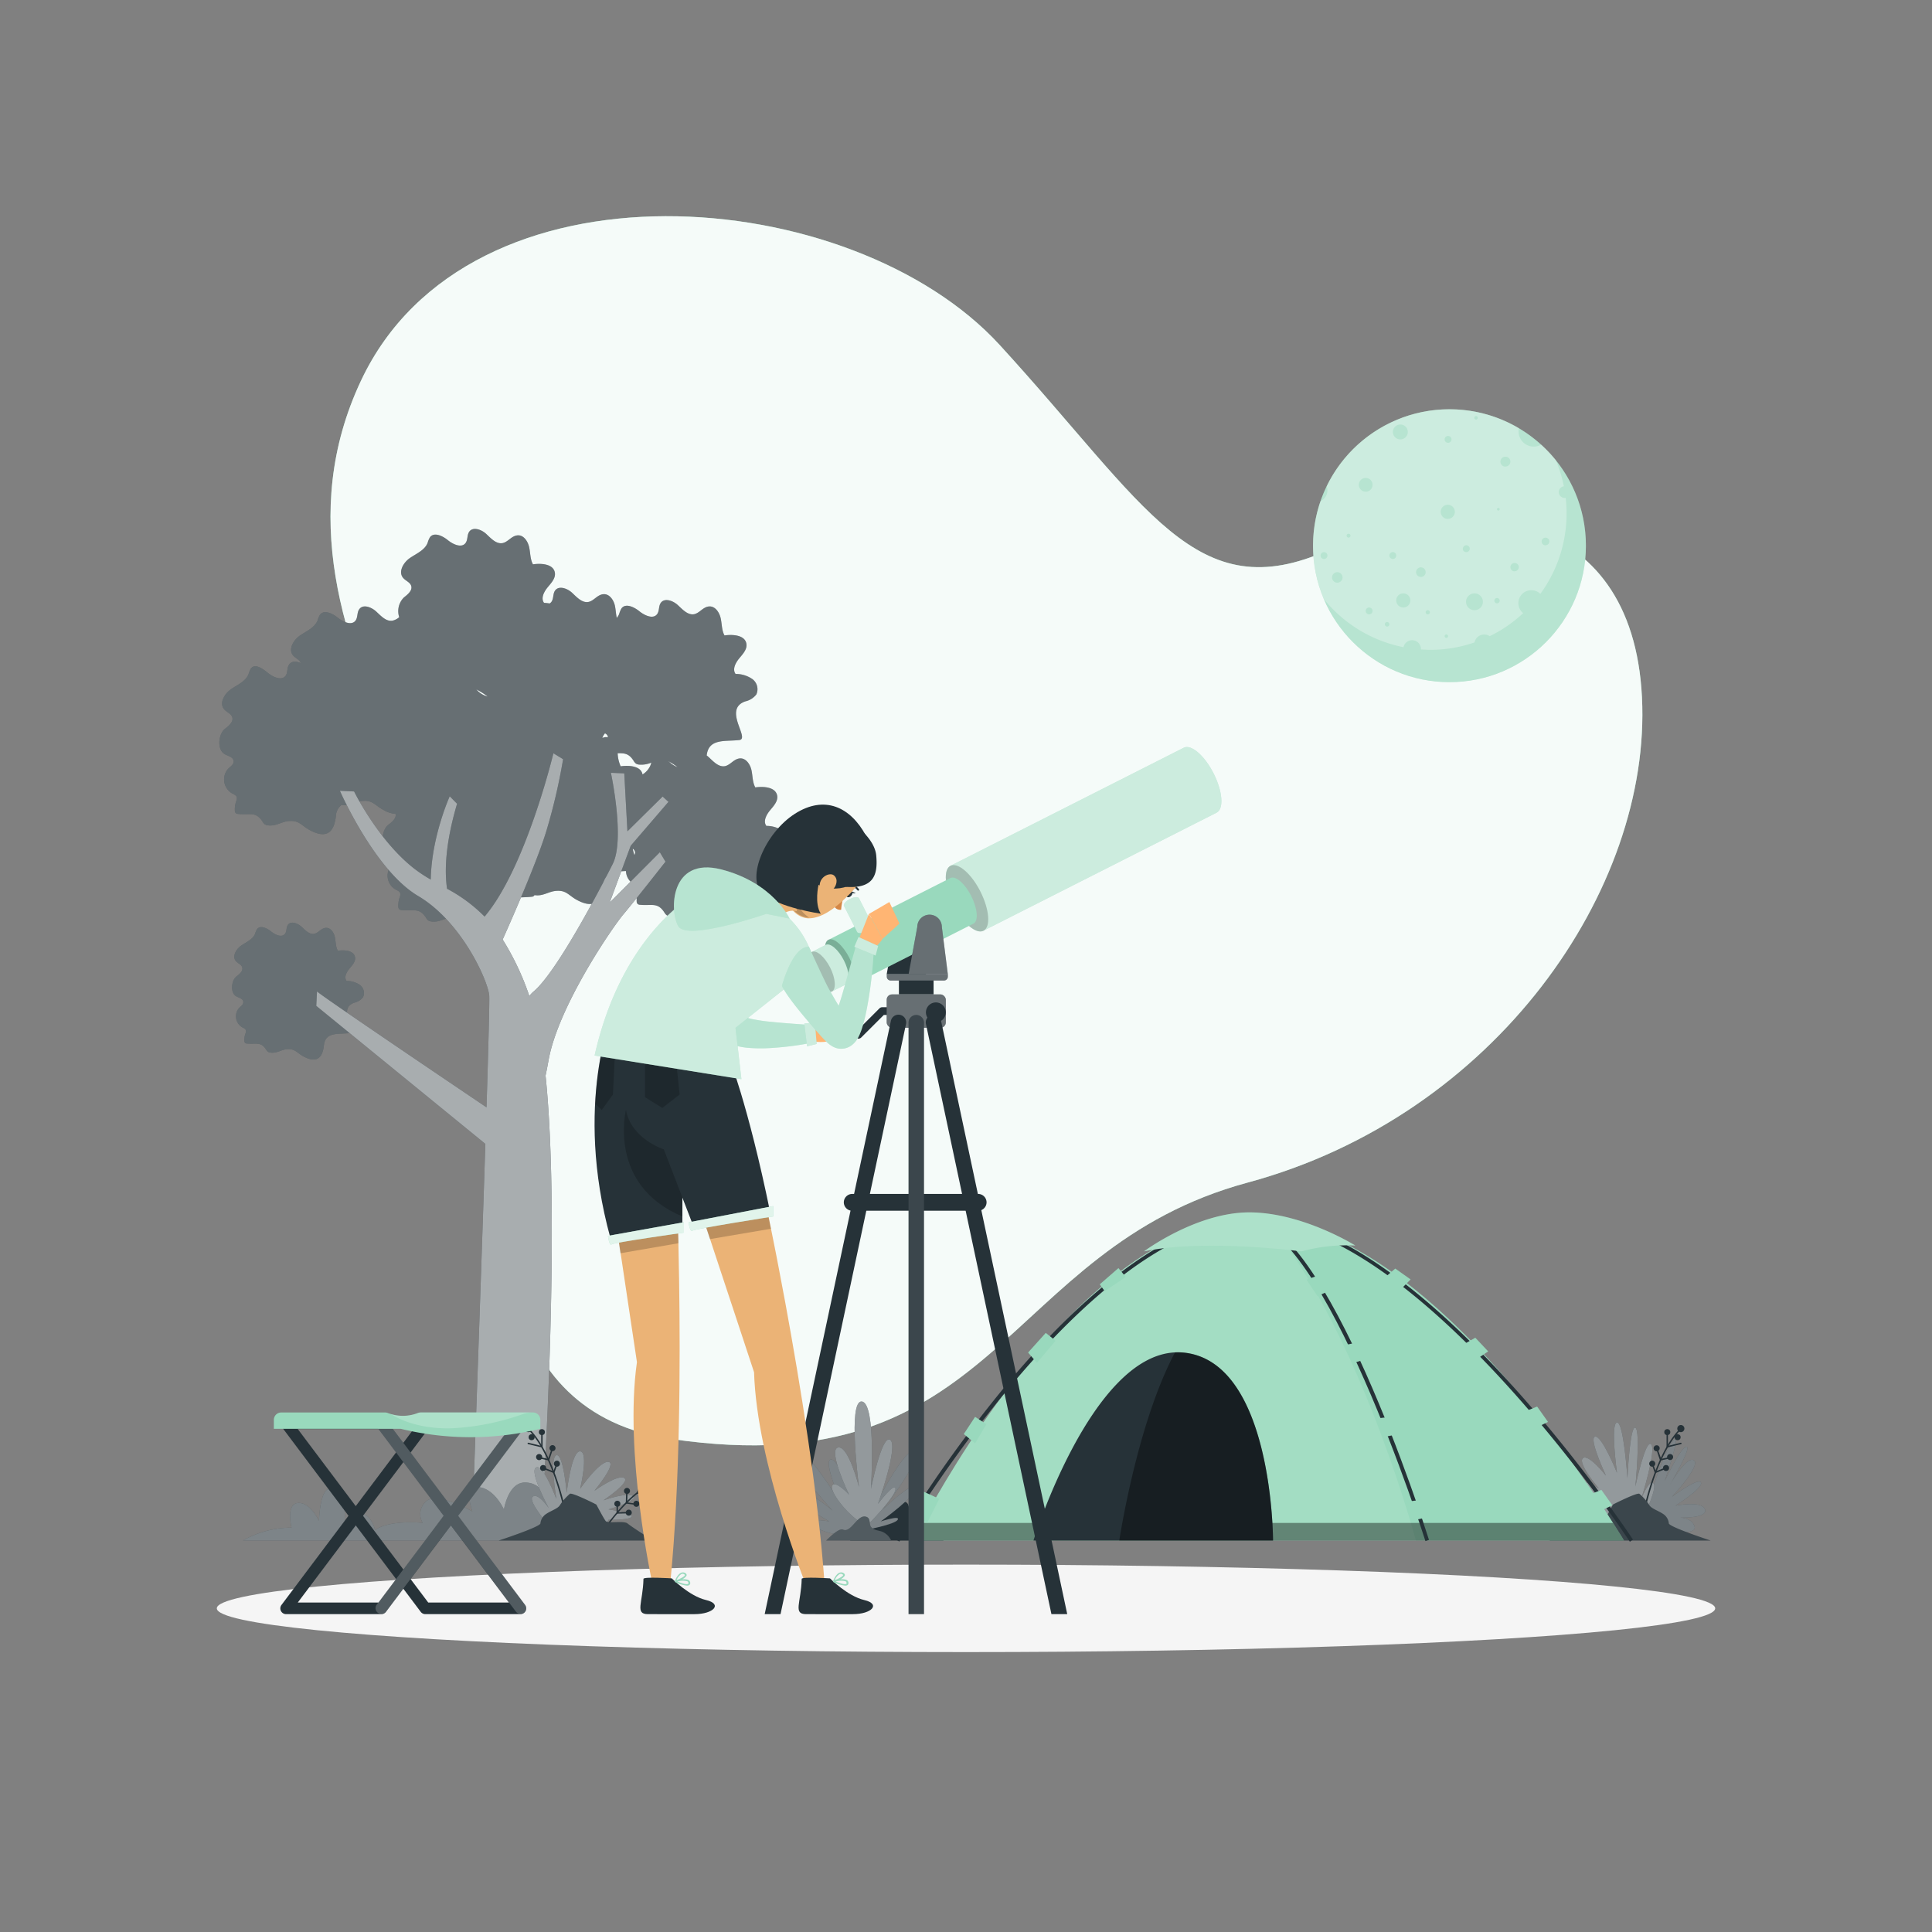 <svg xmlns="http://www.w3.org/2000/svg" viewBox="0 0 500 500"><rect x="0" y="0" width="500" height="500" fill="#808080" stroke="none"/><g id="freepik--background-simple--inject-171"><path d="M93.41,98.55c27.92-59.45,127.06-51.06,165.32-9.26s50.7,68.6,85.21,53,78.52-11.44,81,38.17S387.07,288.7,322.89,306.05s-64.16,78.76-149.1,66.37c-46.31-6.75-47.36-56.86-40.82-98.3S61,167.49,93.41,98.55Z" style="fill:#99D9BD"></path><path d="M93.41,98.55c27.92-59.45,127.06-51.06,165.32-9.26s50.7,68.6,85.21,53,78.52-11.44,81,38.17S387.07,288.7,322.89,306.05s-64.16,78.76-149.1,66.37c-46.31-6.75-47.36-56.86-40.82-98.3S61,167.49,93.41,98.55Z" style="fill:#fff;opacity:0.9"></path></g><g id="freepik--Shadow--inject-171"><ellipse id="freepik--path--inject-171" cx="250" cy="416.24" rx="193.89" ry="11.32" style="fill:#f5f5f5"></ellipse></g><g id="freepik--Moon--inject-171"><circle cx="375.12" cy="141.23" r="35.31" style="fill:#99D9BD"></circle><path d="M410.43,141.23a35.3,35.3,0,1,1-7.79-22.13s0,0,0,0A35.11,35.11,0,0,1,410.43,141.23Z" style="fill:#fff;opacity:0.3;isolation:isolate"></path><path d="M405.12,128.85a1.51,1.51,0,0,1-.4-3,35,35,0,0,0-2.08-6.77s0,0,0,0a35.1,35.1,0,0,0-3.79-4,3.93,3.93,0,0,1-5.85-3.45,3.59,3.59,0,0,1,.08-.81,35.31,35.31,0,0,0-49.73,15,3.07,3.07,0,0,1,.19,1.06,3.16,3.16,0,0,1-1.8,2.85,35.4,35.4,0,0,0,.85,25.28,35.33,35.33,0,0,0,20.63,12.48,2.28,2.28,0,0,1,4.51.43c0,.06,0,.11,0,.17.79,0,1.59.09,2.39.09a35.18,35.18,0,0,0,11.48-1.92,2.56,2.56,0,0,1,2.51-2.05,2.59,2.59,0,0,1,1.43.43,35.41,35.41,0,0,0,8.65-5.95,3.35,3.35,0,1,1,4.45-5,35.25,35.25,0,0,0,6.56-24.82Zm-62.47,15.82a.89.89,0,1,1,.89-.89A.89.89,0,0,1,342.65,144.67Zm3.44,6.13a1.36,1.36,0,1,1,1.36-1.36A1.36,1.36,0,0,1,346.09,150.8ZM349,139.13a.5.5,0,1,1,.5-.49A.49.49,0,0,1,349,139.13Zm13.4-29.27a1.93,1.93,0,1,1-1.92,1.92A1.93,1.93,0,0,1,362.38,109.86ZM354.32,159a.89.89,0,1,1,.9-.89A.89.89,0,0,1,354.32,159Zm-.89-31.75a1.78,1.78,0,1,1,1.79-1.78A1.78,1.78,0,0,1,353.43,127.26Zm5.54,34.9a.59.59,0,1,1,.6-.59A.59.59,0,0,1,359,162.16Zm1.49-17.49a.89.89,0,1,1,.89-.89A.89.89,0,0,1,360.46,144.67Zm2.72,12.56A1.83,1.83,0,1,1,365,155.4,1.83,1.83,0,0,1,363.18,157.23Zm4.55-7.91a1.24,1.24,0,1,1,1.23-1.24A1.23,1.23,0,0,1,367.73,149.32Zm1.78,9.69a.55.55,0,0,1-.55-.54.55.55,0,0,1,.55-.55.55.55,0,0,1,.54.55A.54.54,0,0,1,369.51,159ZM382,107.68a.45.45,0,1,1-.45.45A.45.45,0,0,1,382,107.68Zm-7.25,5.14a.89.89,0,1,1-.88.89A.88.88,0,0,1,374.72,112.82Zm-.44,52.26a.44.44,0,0,1-.44-.44.44.44,0,0,1,.44-.44.43.43,0,0,1,.44.44A.44.44,0,0,1,374.28,165.08Zm.37-30.79a1.83,1.83,0,1,1,1.83-1.83A1.83,1.83,0,0,1,374.65,134.29Zm3.91,7.71a.89.89,0,1,1,.89.89A.89.89,0,0,1,378.56,142Zm3,15.92a2.18,2.18,0,1,1,2.18-2.17A2.17,2.17,0,0,1,381.52,157.92Zm5.84-1.78a.69.69,0,1,1,.69-.69A.69.69,0,0,1,387.36,156.14Zm.34-24a.35.35,0,1,1,.35-.35A.34.34,0,0,1,387.7,132.11Zm1.83-11.37a1.29,1.29,0,1,1,1.29-1.29A1.28,1.28,0,0,1,389.53,120.74Zm2.38,27.1a1.09,1.09,0,1,1,1.09-1.09A1.09,1.09,0,0,1,391.91,147.84Zm8-6.73a1,1,0,1,1,1-1A1,1,0,0,1,399.92,141.11Z" style="fill:#fff;opacity:0.3;isolation:isolate"></path></g><g id="freepik--Tree--inject-171"><path d="M202.65,215.05a7.66,7.66,0,0,0-4.32-1.31c-.89-1.19,0-2.87.93-4s2.14-2.39,1.87-3.85c-.42-2.2-3.45-2.42-5.66-2.11-.75-1.35-.66-3-1-4.5s-1.43-3.13-3-3-2.41,1.69-3.84,2c-1.66.31-3-1.21-4.25-2.36a4.74,4.74,0,0,0-.49-.4h0c.49-4.49,4.75-3.57,8.44-4,2.88-.34-4.34-7.93,1.54-10a5,5,0,0,0,2.87-1.8,3.26,3.26,0,0,0-1.06-4,7.64,7.64,0,0,0-4.32-1.31c-.88-1.19,0-2.87.93-4s2.15-2.39,1.87-3.85c-.41-2.2-3.45-2.42-5.66-2.11-.75-1.35-.65-3-1-4.5s-1.43-3.13-3-3-2.41,1.69-3.84,2c-1.66.31-3-1.21-4.25-2.36s-3.45-1.94-4.41-.55c-.58.83-.32,2-.91,2.86-1,1.43-3.25.4-4.61-.7s-3.56-2.16-4.62-.77a5.87,5.87,0,0,0-.62,1.48,3.71,3.71,0,0,1-.62,1c-.23-1-.26-2.1-.48-3.13-.32-1.51-1.43-3.14-3-3s-2.41,1.7-3.84,2c-1.66.31-3-1.21-4.25-2.37s-3.46-1.94-4.41-.55c-.58.84-.32,2-.91,2.87a1.7,1.7,0,0,1-.48.45,14.51,14.51,0,0,0-1.46-.17c-.88-1.19,0-2.87.93-4s2.15-2.4,1.87-3.85c-.41-2.2-3.45-2.43-5.66-2.11-.75-1.35-.65-3-1-4.5s-1.43-3.14-3-3-2.42,1.7-3.85,2c-1.66.31-3-1.21-4.25-2.37s-3.45-1.94-4.41-.55c-.57.84-.31,2-.91,2.87-1,1.42-3.25.4-4.61-.71s-3.56-2.16-4.62-.76a5.87,5.87,0,0,0-.62,1.48c-.76,1.89-2.89,2.75-4.57,3.9s-3.08,3.55-1.78,5.12c.64.78,1.81,1.14,2.11,2.1.36,1.2-.9,2.2-1.9,3a5,5,0,0,0-1.2,5.1,4.08,4.08,0,0,1-1.71.89c-1.66.31-3-1.21-4.25-2.36s-3.46-2-4.41-.55c-.58.83-.32,2-.91,2.86-1,1.42-3.25.4-4.61-.7s-3.56-2.16-4.62-.77a5.87,5.87,0,0,0-.62,1.48c-.76,1.89-2.89,2.75-4.57,3.91s-3.08,3.54-1.78,5.12c.61.74,1.71,1.11,2,2-1.11-.51-2.34-.58-3,.37s-.31,2.05-.9,2.87c-1,1.42-3.26.4-4.62-.71S66,171.64,64.94,173a6.26,6.26,0,0,0-.62,1.48c-.76,1.89-2.88,2.75-4.56,3.91S56.68,182,58,183.54c.64.77,1.82,1.13,2.11,2.09.36,1.21-.9,2.21-1.9,3-1.65,1.27-2.14,5.31-.09,6.52.86.51,2.15.72,2.32,1.7S59.65,198.35,59,199a4.18,4.18,0,0,0,1,6.29c.5.27,1.11.5,1.27,1a1.92,1.92,0,0,1-.18,1.17,6.38,6.38,0,0,0-.31,2.25,1,1,0,0,0,.24.72,1.07,1.07,0,0,0,.66.22c3,.29,4.55-.72,6.28,2a2.13,2.13,0,0,0,.6.7,2,2,0,0,0,.83.25c2.08.27,3.51-1,5.43-1.12,2.67-.21,3.16,1.19,5.44,2.4,3.59,1.9,5.42.93,6.23-1.54a10.69,10.69,0,0,0,.44-2.16,3.78,3.78,0,0,1,1.41-2.82l.06,0c1.94.25,3.32-.8,5.06-1.06l1.08-.06c2.06.07,2.68,1.3,4.74,2.4a7.4,7.4,0,0,0,3.1,1c.24,1.15-.95,2.11-1.91,2.85-1.66,1.28-2.15,5.32-.1,6.53.86.51,2.15.71,2.32,1.7s-.76,1.51-1.38,2.16a4.18,4.18,0,0,0,1,6.29c.5.26,1.11.49,1.27,1a1.92,1.92,0,0,1-.18,1.17,6.35,6.35,0,0,0-.31,2.25,1,1,0,0,0,.24.72,1.07,1.07,0,0,0,.66.22c3,.28,4.55-.72,6.28,2a2.17,2.17,0,0,0,.6.71,2,2,0,0,0,.83.24c2.08.28,3.51-1,5.43-1.11,2.67-.21,3.16,1.18,5.44,2.39,3.59,1.91,5.42.93,6.23-1.54a10.45,10.45,0,0,0,.44-2.15c.48-4.49,4.75-3.57,8.44-4a.74.74,0,0,0,.62-.39l.22,0c2.09.27,3.51-1,5.44-1.12,2.66-.21,3.16,1.19,5.44,2.4,3.59,1.9,5.42.92,6.23-1.54a10.07,10.07,0,0,0,.43-2.16c.38-3.49,3-3.71,5.94-3.84a4.05,4.05,0,0,0,2,3.38c.49.27,1.1.5,1.26,1a2,2,0,0,1-.17,1.17,6.17,6.17,0,0,0-.32,2.25,1,1,0,0,0,.24.72,1.09,1.09,0,0,0,.66.22c3,.28,4.55-.72,6.28,2a2.26,2.26,0,0,0,.6.7,2,2,0,0,0,.83.25c2.08.27,3.51-1,5.43-1.12,2.67-.21,3.16,1.19,5.44,2.4,3.59,1.9,5.42.93,6.23-1.54a10.69,10.69,0,0,0,.44-2.16c.48-4.49,4.75-3.57,8.44-4,2.88-.34-4.34-7.93,1.54-10a5.07,5.07,0,0,0,2.87-1.8A3.27,3.27,0,0,0,202.65,215.05Zm-38.9,4.59a1.29,1.29,0,0,1,.59.85,1.2,1.2,0,0,1-.15.79A12,12,0,0,1,163.75,219.64Zm-37.56-39.38a5.85,5.85,0,0,1-2.9-1.82A17.06,17.06,0,0,1,126.19,180.26ZM155.88,191a3.46,3.46,0,0,1,.69-1.21,1.39,1.39,0,0,1,.72.73.8.8,0,0,1,0,.31,1.82,1.82,0,0,0-.62-.06A2.34,2.34,0,0,0,155.88,191Zm4,3.93c1.71,0,2.86,0,4.12,2a2.26,2.26,0,0,0,.6.7,2,2,0,0,0,.83.25,6.54,6.54,0,0,0,3.15-.53c-.1.28-.18.57-.29.84a5.23,5.23,0,0,1-2,2.24h0c-.41-2.2-3.45-2.42-5.66-2.11A9.09,9.09,0,0,1,159.85,194.94Zm13.65,2.52c-.2-.16-.4-.31-.62-.46a13.33,13.33,0,0,1,2.44,1.56A7.36,7.36,0,0,1,173.5,197.46Z" style="fill:#263238"></path><path d="M93.08,254.86a6.11,6.11,0,0,0-3.4-1c-.7-.94,0-2.26.73-3.15s1.69-1.88,1.47-3c-.32-1.73-2.71-1.91-4.45-1.66-.59-1.06-.52-2.36-.77-3.55s-1.13-2.46-2.34-2.37-1.9,1.33-3,1.54c-1.3.24-2.37-1-3.34-1.87s-2.72-1.53-3.48-.43c-.45.66-.24,1.61-.71,2.26-.81,1.12-2.56.31-3.63-.56s-2.81-1.7-3.64-.6a4.6,4.6,0,0,0-.49,1.16c-.6,1.49-2.27,2.17-3.59,3.08s-2.43,2.79-1.41,4c.5.61,1.43.89,1.66,1.65.28.95-.71,1.74-1.49,2.34-1.31,1-1.69,4.18-.08,5.14.68.4,1.7.56,1.83,1.34s-.6,1.19-1.09,1.7a3.3,3.3,0,0,0,.77,4.95c.39.21.87.39,1,.81a1.56,1.56,0,0,1-.14.92,4.87,4.87,0,0,0-.25,1.77.81.81,0,0,0,.19.57.79.79,0,0,0,.52.17c2.39.23,3.58-.56,4.94,1.59a1.59,1.59,0,0,0,.48.55,1.46,1.46,0,0,0,.65.2c1.64.22,2.76-.76,4.27-.88,2.1-.16,2.49.93,4.29,1.89,2.83,1.5,4.27.73,4.91-1.22a8.55,8.55,0,0,0,.34-1.69c.38-3.54,3.74-2.81,6.64-3.15,2.27-.27-3.41-6.24,1.21-7.86a4,4,0,0,0,2.27-1.42A2.58,2.58,0,0,0,93.08,254.86Z" style="fill:#263238"></path><g style="opacity:0.3;isolation:isolate"><path d="M202.65,215.05a7.66,7.66,0,0,0-4.32-1.31c-.89-1.19,0-2.87.93-4s2.14-2.39,1.87-3.85c-.42-2.2-3.45-2.42-5.66-2.11-.75-1.35-.66-3-1-4.5s-1.43-3.13-3-3-2.41,1.69-3.84,2c-1.66.31-3-1.21-4.25-2.36a4.74,4.74,0,0,0-.49-.4h0c.49-4.49,4.75-3.57,8.44-4,2.88-.34-4.34-7.93,1.54-10a5,5,0,0,0,2.87-1.8,3.26,3.26,0,0,0-1.06-4,7.64,7.64,0,0,0-4.32-1.31c-.88-1.19,0-2.87.93-4s2.15-2.39,1.87-3.85c-.41-2.2-3.45-2.42-5.66-2.11-.75-1.35-.65-3-1-4.5s-1.43-3.13-3-3-2.41,1.69-3.84,2c-1.66.31-3-1.21-4.25-2.36s-3.45-1.94-4.41-.55c-.58.83-.32,2-.91,2.86-1,1.43-3.25.4-4.61-.7s-3.56-2.16-4.62-.77a5.87,5.87,0,0,0-.62,1.48,3.71,3.71,0,0,1-.62,1c-.23-1-.26-2.1-.48-3.13-.32-1.51-1.43-3.14-3-3s-2.41,1.7-3.84,2c-1.66.31-3-1.21-4.25-2.37s-3.46-1.94-4.41-.55c-.58.84-.32,2-.91,2.87a1.7,1.7,0,0,1-.48.45,14.51,14.51,0,0,0-1.46-.17c-.88-1.19,0-2.87.93-4s2.15-2.4,1.87-3.85c-.41-2.2-3.45-2.43-5.66-2.11-.75-1.35-.65-3-1-4.5s-1.43-3.14-3-3-2.42,1.7-3.85,2c-1.66.31-3-1.21-4.25-2.37s-3.45-1.94-4.41-.55c-.57.84-.31,2-.91,2.87-1,1.42-3.25.4-4.61-.71s-3.56-2.16-4.62-.76a5.87,5.87,0,0,0-.62,1.48c-.76,1.89-2.89,2.75-4.57,3.9s-3.08,3.55-1.78,5.12c.64.78,1.81,1.14,2.11,2.1.36,1.2-.9,2.2-1.9,3a5,5,0,0,0-1.2,5.1,4.08,4.08,0,0,1-1.71.89c-1.66.31-3-1.21-4.25-2.36s-3.46-2-4.41-.55c-.58.83-.32,2-.91,2.86-1,1.42-3.25.4-4.61-.7s-3.56-2.16-4.62-.77a5.87,5.87,0,0,0-.62,1.48c-.76,1.89-2.89,2.75-4.57,3.91s-3.08,3.54-1.78,5.12c.61.74,1.71,1.11,2,2-1.11-.51-2.34-.58-3,.37s-.31,2.05-.9,2.87c-1,1.42-3.26.4-4.62-.71S66,171.64,64.94,173a6.26,6.26,0,0,0-.62,1.48c-.76,1.89-2.88,2.75-4.56,3.91S56.68,182,58,183.54c.64.77,1.82,1.13,2.11,2.09.36,1.21-.9,2.21-1.9,3-1.65,1.27-2.14,5.31-.09,6.52.86.51,2.15.72,2.32,1.7S59.65,198.35,59,199a4.18,4.18,0,0,0,1,6.29c.5.27,1.11.5,1.27,1a1.92,1.92,0,0,1-.18,1.17,6.38,6.38,0,0,0-.31,2.25,1,1,0,0,0,.24.72,1.07,1.07,0,0,0,.66.22c3,.29,4.55-.72,6.28,2a2.13,2.13,0,0,0,.6.7,2,2,0,0,0,.83.25c2.08.27,3.51-1,5.43-1.12,2.67-.21,3.16,1.19,5.44,2.4,3.59,1.9,5.42.93,6.23-1.54a10.69,10.69,0,0,0,.44-2.16,3.78,3.78,0,0,1,1.41-2.82l.06,0c1.94.25,3.32-.8,5.06-1.06l1.08-.06c2.06.07,2.68,1.3,4.74,2.4a7.4,7.4,0,0,0,3.1,1c.24,1.15-.95,2.11-1.91,2.85-1.66,1.28-2.15,5.32-.1,6.53.86.51,2.15.71,2.32,1.7s-.76,1.51-1.38,2.16a4.18,4.18,0,0,0,1,6.29c.5.26,1.11.49,1.27,1a1.92,1.92,0,0,1-.18,1.17,6.35,6.35,0,0,0-.31,2.25,1,1,0,0,0,.24.72,1.07,1.07,0,0,0,.66.22c3,.28,4.55-.72,6.28,2a2.17,2.17,0,0,0,.6.71,2,2,0,0,0,.83.24c2.08.28,3.51-1,5.43-1.11,2.67-.21,3.16,1.18,5.44,2.39,3.59,1.91,5.42.93,6.23-1.54a10.45,10.45,0,0,0,.44-2.15c.48-4.49,4.75-3.57,8.44-4a.74.74,0,0,0,.62-.39l.22,0c2.09.27,3.51-1,5.44-1.12,2.66-.21,3.16,1.19,5.44,2.4,3.59,1.9,5.42.92,6.23-1.54a10.07,10.07,0,0,0,.43-2.16c.38-3.49,3-3.71,5.94-3.84a4.05,4.05,0,0,0,2,3.38c.49.27,1.1.5,1.26,1a2,2,0,0,1-.17,1.17,6.17,6.17,0,0,0-.32,2.25,1,1,0,0,0,.24.72,1.09,1.09,0,0,0,.66.22c3,.28,4.55-.72,6.28,2a2.26,2.26,0,0,0,.6.7,2,2,0,0,0,.83.25c2.08.27,3.51-1,5.43-1.12,2.67-.21,3.16,1.19,5.44,2.4,3.59,1.9,5.42.93,6.23-1.54a10.69,10.69,0,0,0,.44-2.16c.48-4.49,4.75-3.57,8.44-4,2.88-.34-4.34-7.93,1.54-10a5.07,5.07,0,0,0,2.87-1.8A3.27,3.27,0,0,0,202.65,215.05Zm-38.9,4.59a1.29,1.29,0,0,1,.59.85,1.2,1.2,0,0,1-.15.79A12,12,0,0,1,163.75,219.64Zm-37.56-39.38a5.85,5.85,0,0,1-2.9-1.82A17.06,17.06,0,0,1,126.19,180.26ZM155.88,191a3.46,3.46,0,0,1,.69-1.21,1.39,1.39,0,0,1,.72.73.8.8,0,0,1,0,.31,1.82,1.82,0,0,0-.62-.06A2.34,2.34,0,0,0,155.88,191Zm4,3.93c1.71,0,2.86,0,4.12,2a2.26,2.26,0,0,0,.6.7,2,2,0,0,0,.83.25,6.54,6.54,0,0,0,3.15-.53c-.1.28-.18.57-.29.84a5.23,5.23,0,0,1-2,2.24h0c-.41-2.2-3.45-2.42-5.66-2.11A9.09,9.09,0,0,1,159.85,194.94Zm13.65,2.52c-.2-.16-.4-.31-.62-.46a13.33,13.33,0,0,1,2.44,1.56A7.36,7.36,0,0,1,173.5,197.46Z" style="fill:#fff"></path><path d="M93.08,254.86a6.11,6.11,0,0,0-3.4-1c-.7-.94,0-2.26.73-3.15s1.69-1.88,1.47-3c-.32-1.73-2.71-1.91-4.45-1.66-.59-1.06-.52-2.36-.77-3.55s-1.13-2.46-2.34-2.37-1.9,1.33-3,1.54c-1.3.24-2.37-1-3.34-1.87s-2.72-1.53-3.48-.43c-.45.66-.24,1.61-.71,2.26-.81,1.12-2.56.31-3.63-.56s-2.81-1.7-3.64-.6a4.6,4.6,0,0,0-.49,1.16c-.6,1.49-2.27,2.17-3.59,3.08s-2.43,2.79-1.41,4c.5.61,1.43.89,1.66,1.65.28.95-.71,1.74-1.49,2.34-1.31,1-1.69,4.18-.08,5.14.68.4,1.7.56,1.83,1.34s-.6,1.19-1.09,1.7a3.3,3.3,0,0,0,.77,4.95c.39.21.87.39,1,.81a1.56,1.56,0,0,1-.14.92,4.87,4.87,0,0,0-.25,1.77.81.81,0,0,0,.19.57.79.79,0,0,0,.52.17c2.39.23,3.58-.56,4.94,1.59a1.59,1.59,0,0,0,.48.55,1.46,1.46,0,0,0,.65.2c1.64.22,2.76-.76,4.27-.88,2.1-.16,2.49.93,4.29,1.89,2.83,1.5,4.27.73,4.91-1.22a8.55,8.55,0,0,0,.34-1.69c.38-3.54,3.74-2.81,6.64-3.15,2.27-.27-3.41-6.24,1.21-7.86a4,4,0,0,0,2.27-1.42A2.58,2.58,0,0,0,93.08,254.86Z" style="fill:#fff"></path></g><path d="M157.78,233.6l5.45-14.72L173,207.52l-1.51-1.38-9.11,9-.82-15L158.1,200s3.73,17.31.43,23.68c0,0-13.69,27.41-20.53,33a5.79,5.79,0,0,0-1,1.12,68.92,68.92,0,0,0-6.91-14.65c2.9-6.49,9.16-20.81,11.42-28.47a152.1,152.1,0,0,0,4.22-18.2l-2.51-1.53s-7.11,29.66-17.81,42.26a39.83,39.83,0,0,0-9.71-7.2c-.61-4.08-.63-11.13,2.59-22l-1.9-1.93s-4.72,10.42-4.91,21.55a37.4,37.4,0,0,1-4.24-2.8c-9.38-7.29-15.6-20-15.6-20l-3.68-.18s9,20.59,20.25,27.23,18,21.79,18.4,25.7c.11,1.11-.2,12.82-.7,29-12.24-8.26-42.32-28.59-43.87-30l-.19,3.74,43.76,35.72c-1.21,37.56-3.1,90.23-3.41,98.69l17.87.87c.77-11.66,5-79.73,1.12-117.24.24-1.12.49-2.4.76-3.89,2.46-14,16.61-34.57,19.4-37.86S172.23,223,172.23,223l-1.46-2.44Z" style="fill:#263238"></path><path d="M157.78,233.6l5.45-14.72L173,207.52l-1.51-1.38-9.11,9-.82-15L158.1,200s3.73,17.31.43,23.68c0,0-13.69,27.41-20.53,33a5.79,5.79,0,0,0-1,1.12,68.92,68.92,0,0,0-6.91-14.65c2.9-6.49,9.16-20.81,11.42-28.47a152.1,152.1,0,0,0,4.22-18.2l-2.51-1.53s-7.11,29.66-17.81,42.26a39.83,39.83,0,0,0-9.71-7.2c-.61-4.08-.63-11.13,2.59-22l-1.9-1.93s-4.72,10.42-4.91,21.55a37.4,37.4,0,0,1-4.24-2.8c-9.38-7.29-15.6-20-15.6-20l-3.68-.18s9,20.59,20.25,27.23,18,21.79,18.4,25.7c.11,1.11-.2,12.82-.7,29-12.24-8.26-42.32-28.59-43.87-30l-.19,3.74,43.76,35.72c-1.21,37.56-3.1,90.23-3.41,98.69l17.87.87c.77-11.66,5-79.73,1.12-117.24.24-1.12.49-2.4.76-3.89,2.46-14,16.61-34.57,19.4-37.86S172.23,223,172.23,223l-1.46-2.44Z" style="fill:#fff;opacity:0.6;isolation:isolate"></path><path d="M62.88,398.68h83.05l-4.49-10.83s-1.25-4.19-5.6-4.18-5.42,7-5.42,7-2.36-5.37-6.56-5.82-1.59,6.31-1.59,6.31-9.08-5.18-11.94-2.66a4.38,4.38,0,0,0-.94,5.61s-8.19-.9-12.34,1.83c0,0-.77-3.64-3.31-4.21s-4.57,1.86-4.57,1.86.76-5.52-2.8-7.94-3.81,7.94-3.81,7.94-2.28-4.88-5.46-4.62-1.65,6.38-1.65,6.38A25.51,25.51,0,0,0,62.88,398.68Z" style="fill:#263238"></path><path d="M62.88,398.68h83.05l-4.49-10.83s-1.25-4.19-5.6-4.18-5.42,7-5.42,7-2.36-5.37-6.56-5.82-1.59,6.31-1.59,6.31-9.08-5.18-11.94-2.66a4.38,4.38,0,0,0-.94,5.61s-8.19-.9-12.34,1.83c0,0-.77-3.64-3.31-4.21s-4.57,1.86-4.57,1.86.76-5.52-2.8-7.94-3.81,7.94-3.81,7.94-2.28-4.88-5.46-4.62-1.65,6.38-1.65,6.38A25.51,25.51,0,0,0,62.88,398.68Z" style="fill:#fff;opacity:0.4;isolation:isolate"></path><path d="M143.13,396.05s-6.66-7.37-5.31-8.66,4.19,2.88,4.19,2.88-5.13-9.44-3.28-10.48,5.25,8.13,5.25,8.13-1.8-10.74,0-11.31,2.68,9.72,2.68,9.72,1.23-10.89,3.49-10.73,0,9.68,0,9.68,5-7.24,7.32-6.95-3.64,7.49-3.64,7.49,6-4.34,7.72-3.32-5.36,5.78-5.36,5.78,6.09-2.18,7.66-1.09-6.38,3.43-6.38,3.43,6.48,1,6,1.9-6,.8-6,.8S155.06,399.92,143.13,396.05Z" style="fill:#263238"></path><path d="M143.13,396.05s-6.66-7.37-5.31-8.66,4.19,2.88,4.19,2.88-5.13-9.44-3.28-10.48,5.25,8.13,5.25,8.13-1.8-10.74,0-11.31,2.68,9.72,2.68,9.72,1.23-10.89,3.49-10.73,0,9.68,0,9.68,5-7.24,7.32-6.95-3.64,7.49-3.64,7.49,6-4.34,7.72-3.32-5.36,5.78-5.36,5.78,6.09-2.18,7.66-1.09-6.38,3.43-6.38,3.43,6.48,1,6,1.9-6,.8-6,.8S155.06,399.92,143.13,396.05Z" style="fill:#fff;opacity:0.5;isolation:isolate"></path><circle cx="137.58" cy="371.95" r="0.78" style="fill:#263238"></circle><path d="M146.51,392.54h0a.18.18,0,0,0,.15-.21c0-.16-2.92-15.93-9.84-22.73a.18.18,0,0,0-.26,0,.19.19,0,0,0,0,.26c6.83,6.72,9.71,22.38,9.74,22.53A.18.18,0,0,0,146.51,392.54Z" style="fill:#263238"></path><path d="M135.81,369.72a.92.92,0,1,0,.91-.92A.91.91,0,0,0,135.81,369.72Z" style="fill:#263238"></path><path d="M138.74,377.08a.79.79,0,1,0,.78-.78A.78.78,0,0,0,138.74,377.08Z" style="fill:#263238"></path><path d="M142.21,374.82A.78.78,0,1,0,143,374,.78.78,0,0,0,142.21,374.82Z" style="fill:#263238"></path><circle cx="140.56" cy="379.92" r="0.78" style="fill:#263238"></circle><path d="M143.35,378.8a.78.78,0,1,0,.78-.78A.78.78,0,0,0,143.35,378.8Z" style="fill:#263238"></path><circle cx="140.24" cy="370.63" r="0.78" style="fill:#263238"></circle><path d="M140.43,374.65v-4a.18.18,0,0,0-.19-.18.18.18,0,0,0-.18.18v3.54l-3.29-.81a.19.19,0,0,0-.23.13.2.2,0,0,0,.14.23Z" style="fill:#263238"></path><path d="M142.1,378l1.06-3.13a.18.18,0,0,0-.11-.24.19.19,0,0,0-.24.12l-.95,2.81-2.3-.51a.19.19,0,0,0-.22.14.18.18,0,0,0,.14.22Z" style="fill:#263238"></path><path d="M143.43,381.28l.88-2.42a.19.19,0,0,0-.12-.24.19.19,0,0,0-.23.11l-.75,2.06-2.58-1.05a.19.19,0,0,0-.24.11.18.18,0,0,0,.11.24Z" style="fill:#263238"></path><path d="M155.85,396.65a.19.19,0,0,0,.15-.07c3.66-5.05,8.18-10.56,14-13.15a.18.18,0,0,0,.09-.24.19.19,0,0,0-.24-.1c-5.88,2.62-10.44,8.18-14.12,13.27a.19.19,0,0,0,0,.26A.2.2,0,0,0,155.85,396.65Z" style="fill:#263238"></path><path d="M170.75,383.58a.91.91,0,1,1-.54-1.17A.9.9,0,0,1,170.75,383.58Z" style="fill:#263238"></path><path d="M170.13,387.25a.9.9,0,0,1-1.17.54.91.91,0,1,1,1.17-.54Z" style="fill:#263238"></path><path d="M165.42,389.45a.78.78,0,1,1-.46-1A.78.78,0,0,1,165.42,389.45Z" style="fill:#263238"></path><path d="M163,386.12a.78.78,0,1,1-.46-1A.78.78,0,0,1,163,386.12Z" style="fill:#263238"></path><path d="M163.45,391.74a.78.78,0,1,1-.46-1A.77.77,0,0,1,163.45,391.74Z" style="fill:#263238"></path><path d="M160.5,389.44a.78.78,0,1,1-.45-1A.77.77,0,0,1,160.5,389.44Z" style="fill:#263238"></path><path d="M167,383.16a.78.78,0,0,1-1.47-.55.78.78,0,0,1,1.47.55Z" style="fill:#263238"></path><path d="M168.55,387a.19.19,0,0,0,.19-.17.18.18,0,0,0-.16-.2l-3.37-.39,1.24-3.32a.19.19,0,0,0-.11-.24.2.2,0,0,0-.24.11l-1.41,3.76,3.84.45Z" style="fill:#263238"></path><path d="M164.63,389.51a.19.19,0,0,0,.19-.16.2.2,0,0,0-.16-.21l-2.33-.32.09-3a.18.18,0,0,0-.18-.19.2.2,0,0,0-.19.18l-.1,3.3,2.66.37Z" style="fill:#263238"></path><path d="M159.56,391.74l3.17-.09a.18.18,0,0,0,.18-.19.2.2,0,0,0-.19-.18l-2.79.08,0-2.19a.2.2,0,0,0-.19-.19h0a.19.19,0,0,0-.18.19Z" style="fill:#263238"></path><path d="M170.76,398.69h-41.7s10.55-3.44,10.81-4.42a3.25,3.25,0,0,1,1.54-2.5c1.29-.85,3.05-1.37,3.54-2.3a13.79,13.79,0,0,1,2.53-2.87c.52-.43,6.78,2.71,6.85,2.79s1.82,3.48,2.41,4.24,4.68-.16,5.66.64,4.26,2.9,4.26,2.9S168.28,396.94,170.76,398.69Z" style="fill:#263238"></path><path d="M170.76,398.69h-41.7s10.55-3.44,10.81-4.42a3.25,3.25,0,0,1,1.54-2.5c1.29-.85,3.05-1.37,3.54-2.3a13.79,13.79,0,0,1,2.53-2.87c.52-.43,6.78,2.71,6.85,2.79s1.82,3.48,2.41,4.24,4.68-.16,5.66.64,4.26,2.9,4.26,2.9S168.28,396.94,170.76,398.69Z" style="fill:#fff;opacity:0.1"></path></g><g id="freepik--Plants--inject-171"><path d="M220,398.69c1.33-1.91,4.89-6.69,6.6-5.91,2.77,1.26,4.82-5.66,7.89-4,1.08.58.55,2.43,1.23,3.17,1.12,1.23,2.55,1,3.91,1.67,2.4,1.2,3.41,2.75,4.55,5.09Z" style="fill:#263238"></path><path d="M222.22,397.32s1.65-9.55.51-10.95-1.34,5.21-1.34,5.21-3.81-13.8-6.26-13.87,2.9,12,2.9,12-10.44-17.07-13.47-15.48,10.93,16.72,10.93,16.72-7.64-6.57-9.33-4.72,8.48,7.53,8.48,7.53-4.48-1-4.47.49S217.73,398.16,222.22,397.32Z" style="fill:#263238"></path><path d="M222.22,397.32s1.65-9.55.51-10.95-1.34,5.21-1.34,5.21-3.81-13.8-6.26-13.87,2.9,12,2.9,12-10.44-17.07-13.47-15.48,10.93,16.72,10.93,16.72-7.64-6.57-9.33-4.72,8.48,7.53,8.48,7.53-4.48-1-4.47.49S217.73,398.16,222.22,397.32Z" style="fill:#fff;opacity:0.4;isolation:isolate"></path><path d="M223.73,396s7.84-1.42,8.6-2.69-4.4.44-4.4.44,9.59-6.85,9-8.76-8.44,5.62-8.44,5.62,10.25-12.9,8.16-14.79-9.84,13.17-9.84,13.17,2.93-7.76,1-8.54-3.43,8.68-3.43,8.68-.49-3.75-1.64-3.32S221.8,392.72,223.73,396Z" style="fill:#263238"></path><path d="M223.73,396s7.84-1.42,8.6-2.69-4.4.44-4.4.44,9.59-6.85,9-8.76-8.44,5.62-8.44,5.62,10.25-12.9,8.16-14.79-9.84,13.17-9.84,13.17,2.93-7.76,1-8.54-3.43,8.68-3.43,8.68-.49-3.75-1.64-3.32S221.8,392.72,223.73,396Z" style="fill:#fff;opacity:0.4;isolation:isolate"></path><path d="M224.31,394.91s7.58-7.59,7.45-9.58-4.53,3.86-4.53,3.86,5.34-14.92,3.17-16.55-5,12.69-5,12.69,1.43-22.11-2.33-22.61-.77,22.1-.77,22.1-2.72-10.82-5.43-10.21,2.87,12.22,2.87,12.22-3.41-3.77-4.36-2.41S219.71,392.82,224.31,394.91Z" style="fill:#263238"></path><path d="M224.31,394.91s7.58-7.59,7.45-9.58-4.53,3.86-4.53,3.86,5.34-14.92,3.17-16.55-5,12.69-5,12.69,1.43-22.11-2.33-22.61-.77,22.1-.77,22.1-2.72-10.82-5.43-10.21,2.87,12.22,2.87,12.22-3.41-3.77-4.36-2.41S219.71,392.82,224.31,394.91Z" style="fill:#fff;opacity:0.5;isolation:isolate"></path><path d="M213.81,398.69c1.66-1.66,3.52-3.21,4.36-2.83,2.21,1,3.84-4.51,6.29-3.2.86.46.44,1.94,1,2.53.89,1,2,.79,3.11,1.33a4.53,4.53,0,0,1,2.07,2.17Z" style="fill:#263238"></path><path d="M213.81,398.69c1.66-1.66,3.52-3.21,4.36-2.83,2.21,1,3.84-4.51,6.29-3.2.86.46.44,1.94,1,2.53.89,1,2,.79,3.11,1.33a4.53,4.53,0,0,1,2.07,2.17Z" style="fill:#fff;opacity:0.2"></path><path d="M425.8,391.6s3.8-13.91,6.89-18.32-1.86,10-1.86,10,4.32-9.16,5.67-8.87S432,384.55,432,384.55s4.43-7.92,6.37-6.62-5.65,9.43-5.65,9.43,6.82-5.11,7.49-3.69-6.6,6-6.6,6,6.93-1.41,7.66,1-6.9,2.07-6.9,2.07,3.53-.16,4.2,2.39S429.35,396.76,425.8,391.6Z" style="fill:#263238"></path><path d="M425.8,391.6s3.8-13.91,6.89-18.32-1.86,10-1.86,10,4.32-9.16,5.67-8.87S432,384.55,432,384.55s4.43-7.92,6.37-6.62-5.65,9.43-5.65,9.43,6.82-5.11,7.49-3.69-6.6,6-6.6,6,6.93-1.41,7.66,1-6.9,2.07-6.9,2.07,3.53-.16,4.2,2.39S429.35,396.76,425.8,391.6Z" style="fill:#fff;opacity:0.4;isolation:isolate"></path><path d="M423.87,395.63S429,385.72,428,384s-3.24,3.88-3.24,3.88,4-12.7,2.54-14.1-4.07,10.94-4.07,10.94,1.4-14.45,0-15.22-2.06,13.07-2.06,13.07-.95-14.64-2.7-14.42,0,13,0,13-3.92-9.74-5.67-9.35,2.82,10.09,2.82,10.09-4.63-5.85-6-4.48,4.15,7.78,4.15,7.78-4.7-2.93-5.92-1.47,4.93,4.62,4.93,4.62-5,1.3-4.66,2.55,4.66,1.08,4.66,1.08S414.64,400.83,423.87,395.63Z" style="fill:#263238"></path><path d="M423.87,395.63S429,385.72,428,384s-3.24,3.88-3.24,3.88,4-12.7,2.54-14.1-4.07,10.94-4.07,10.94,1.4-14.45,0-15.22-2.06,13.07-2.06,13.07-.95-14.64-2.7-14.42,0,13,0,13-3.92-9.74-5.67-9.35,2.82,10.09,2.82,10.09-4.63-5.85-6-4.48,4.15,7.78,4.15,7.78-4.7-2.93-5.92-1.47,4.93,4.62,4.93,4.62-5,1.3-4.66,2.55,4.66,1.08,4.66,1.08S414.64,400.83,423.87,395.63Z" style="fill:#fff;opacity:0.5;isolation:isolate"></path><circle cx="434.16" cy="371.95" r="0.78" style="fill:#263238"></circle><path d="M425.22,392.54h0a.18.18,0,0,1-.15-.21c0-.16,2.93-15.93,9.84-22.73a.18.18,0,0,1,.26,0,.19.19,0,0,1,0,.26c-6.83,6.72-9.71,22.38-9.73,22.53A.2.2,0,0,1,425.22,392.54Z" style="fill:#263238"></path><path d="M435.92,369.72a.92.92,0,1,1-.91-.92A.91.91,0,0,1,435.92,369.72Z" style="fill:#263238"></path><path d="M433,377.08a.78.78,0,1,1-.78-.78A.78.78,0,0,1,433,377.08Z" style="fill:#263238"></path><path d="M429.52,374.82a.78.78,0,1,1-.78-.78A.77.77,0,0,1,429.52,374.82Z" style="fill:#263238"></path><circle cx="431.17" cy="379.92" r="0.78" style="fill:#263238"></circle><path d="M428.38,378.8a.78.78,0,1,1-.78-.78A.78.78,0,0,1,428.38,378.8Z" style="fill:#263238"></path><circle cx="431.49" cy="370.63" r="0.78" style="fill:#263238"></circle><path d="M431.3,374.65v-4a.19.19,0,0,1,.19-.18.18.18,0,0,1,.18.18v3.54l3.29-.81a.19.19,0,0,1,.23.13.2.2,0,0,1-.14.23Z" style="fill:#263238"></path><path d="M429.63,378l-1.06-3.13a.2.2,0,0,1,.11-.24.19.19,0,0,1,.24.12l1,2.81,2.29-.51a.18.18,0,1,1,.08.36Z" style="fill:#263238"></path><path d="M428.3,381.28l-.87-2.42a.18.18,0,0,1,.11-.24.2.2,0,0,1,.24.11l.74,2.06,2.58-1.05a.19.19,0,0,1,.24.11.19.19,0,0,1-.1.24Z" style="fill:#263238"></path><path d="M415.89,396.65a.17.17,0,0,1-.15-.07c-3.66-5.05-8.18-10.56-14-13.15a.18.18,0,0,1-.09-.24.2.2,0,0,1,.25-.1c5.87,2.62,10.43,8.18,14.12,13.27a.18.18,0,0,1-.05.26A.19.19,0,0,1,415.89,396.65Z" style="fill:#263238"></path><path d="M401,383.58a.91.91,0,0,0,1.18.54.93.93,0,0,0,.54-1.18.92.92,0,0,0-1.72.64Z" style="fill:#263238"></path><path d="M401.6,387.25a.91.91,0,1,0,.54-1.17A.9.9,0,0,0,401.6,387.25Z" style="fill:#263238"></path><path d="M406.31,389.45a.78.78,0,1,0,.46-1A.78.78,0,0,0,406.31,389.45Z" style="fill:#263238"></path><path d="M408.76,386.12a.78.78,0,1,0,.46-1A.79.79,0,0,0,408.76,386.12Z" style="fill:#263238"></path><path d="M408.28,391.74a.78.78,0,1,0,.46-1A.78.78,0,0,0,408.28,391.74Z" style="fill:#263238"></path><path d="M411.23,389.44a.78.78,0,1,0,.46-1A.77.77,0,0,0,411.23,389.44Z" style="fill:#263238"></path><path d="M404.73,383.16a.78.78,0,1,0,.45-1A.78.78,0,0,0,404.73,383.16Z" style="fill:#263238"></path><path d="M403.18,387a.2.2,0,0,1-.19-.17.19.19,0,0,1,.17-.2l3.37-.39L405.28,383a.2.2,0,0,1,.11-.24.19.19,0,0,1,.24.11l1.41,3.76-3.84.45Z" style="fill:#263238"></path><path d="M407.1,389.51a.18.18,0,0,1-.18-.16.18.18,0,0,1,.15-.21l2.33-.32-.09-3a.19.19,0,0,1,.18-.19.19.19,0,0,1,.19.18l.1,3.3-2.66.37Z" style="fill:#263238"></path><path d="M412.17,391.74l-3.16-.09a.17.17,0,0,1-.18-.19.2.2,0,0,1,.19-.18l2.78.08,0-2.19A.2.2,0,0,1,412,389h0a.2.2,0,0,1,.19.19Z" style="fill:#263238"></path><path d="M401,398.69h41.7s-10.55-3.44-10.81-4.42a3.25,3.25,0,0,0-1.54-2.5c-1.29-.85-3.05-1.37-3.54-2.3a13.79,13.79,0,0,0-2.53-2.87c-.52-.43-6.78,2.71-6.85,2.79s-1.81,3.48-2.41,4.24-4.68-.16-5.66.64-4.26,2.9-4.26,2.9S403.45,396.94,401,398.69Z" style="fill:#263238"></path><path d="M401,398.69h41.7s-10.55-3.44-10.81-4.42a3.25,3.25,0,0,0-1.54-2.5c-1.29-.85-3.05-1.37-3.54-2.3a13.79,13.79,0,0,0-2.53-2.87c-.52-.43-6.78,2.71-6.85,2.79s-1.81,3.48-2.41,4.24-4.68-.16-5.66.64-4.26,2.9-4.26,2.9S403.45,396.94,401,398.69Z" style="fill:#fff;opacity:0.1"></path></g><g id="freepik--Tent--inject-171"><path d="M420.29,398.68H236.18s.26-.53.76-1.5l1.61-3.05,0,0c7.78-14.42,33.68-58.79,65.36-73.68h41.36c33.06,14.89,63.08,59.26,72.18,73.68C419.3,397,420.29,398.68,420.29,398.68Z" style="fill:#99D9BD"></path><path d="M366.43,398.68H236.18s.26-.53.76-1.5c4.89-9.44,32.53-60.55,67-76.75h27.63C353.51,350.16,366.43,398.68,366.43,398.68Z" style="fill:#fff;opacity:0.1"></path><path d="M420.29,398.68H236.18s.26-.53.76-1.5l1.61-3.05,0,0h178.9C419.3,397,420.29,398.68,420.29,398.68Z" style="opacity:0.4;isolation:isolate"></path><path d="M421.81,399c-.55-.83-55-83-97.42-83s-91.16,82.12-91.64,82.95l-.84-.49a341,341,0,0,1,29.88-41.66c16.14-19,40.1-41.76,62.6-41.76,42.95,0,97.68,82.57,98.22,83.4Z" style="fill:#263238"></path><path d="M368.9,398.83C368.64,398,342.53,316,322.36,316v-1c20.87,0,46.38,80.11,47.46,83.52Z" style="fill:#263238"></path><path d="M296.05,323.86s13.53-10.1,27.26-10.1,27.44,8.58,27.44,8.58a44.07,44.07,0,0,0-13.91,1.52S311.55,320.56,296.05,323.86Z" style="fill:#99D9BD"></path><path d="M296.05,323.86s13.53-10.1,27.26-10.1,27.44,8.58,27.44,8.58a44.07,44.07,0,0,0-13.91,1.52S311.55,320.56,296.05,323.86Z" style="fill:#fff;opacity:0.2"></path><polygon points="291.35 330.47 289.45 328.18 284.62 332.38 285.89 334.15 291.35 330.47" style="fill:#99D9BD"></polygon><polygon points="273.19 346.99 270.64 344.95 266.07 350.04 268.36 352.7 273.19 346.99" style="fill:#99D9BD"></polygon><polygon points="255.27 368.58 252.35 366.68 249.43 371.13 252.35 373.54 255.27 368.58" style="fill:#99D9BD"></polygon><polygon points="243.08 387.9 238.63 385.86 235.45 391.33 239.94 394.12 243.08 387.9" style="fill:#99D9BD"></polygon><polygon points="338.11 331.17 341.16 330.09 343.82 334.15 340.96 335.43 338.11 331.17" style="fill:#99D9BD"></polygon><polygon points="358.64 330.41 361.09 328.3 365.06 331.11 362.86 333.34 358.64 330.41" style="fill:#99D9BD"></polygon><polygon points="379 347.8 381.81 346.2 385.14 349.74 382.55 351.49 379 347.8" style="fill:#99D9BD"></polygon><polygon points="394.8 365.21 397.81 364.02 400.62 367.99 397.81 369.36 394.8 365.21" style="fill:#99D9BD"></polygon><polygon points="411.44 386.77 414.44 385.58 417.26 389.55 414.45 390.92 411.44 386.77" style="fill:#99D9BD"></polygon><polygon points="348.13 348.08 351.29 347.42 353.39 351.8 350.39 352.68 348.13 348.08" style="fill:#99D9BD"></polygon><polygon points="356.57 367.06 359.78 366.68 361.49 371.23 358.42 371.84 356.57 367.06" style="fill:#99D9BD"></polygon><polygon points="363.97 388.63 367.19 388.25 368.89 392.8 365.82 393.41 363.97 388.63" style="fill:#99D9BD"></polygon><path d="M329.46,398.68h-62S282.27,351,304.1,350a14.64,14.64,0,0,1,2.29.06C329.46,352.45,329.46,398.68,329.46,398.68Z" style="fill:#263238"></path><path d="M329.46,398.68H289.67c.71-4.45,5.23-31.41,14.43-48.69a14.64,14.64,0,0,1,2.29.06C329.46,352.45,329.46,398.68,329.46,398.68Z" style="opacity:0.4;isolation:isolate"></path></g><g id="freepik--Chair--inject-171"><path d="M98.69,417.74H74.06a1.49,1.49,0,0,1-1.2-2.4l36-47.91a1.52,1.52,0,0,1,1.2-.6h24.63a1.53,1.53,0,0,1,1.35.83,1.51,1.51,0,0,1-.15,1.58l-36,47.9A1.49,1.49,0,0,1,98.69,417.74Zm-21.63-3H97.94l33.77-44.91H110.83Z" style="fill:#263238"></path><path d="M134.71,417.74H110.08a1.49,1.49,0,0,1-1.2-.6l-36-47.9a1.5,1.5,0,0,1,1.2-2.41H98.69a1.52,1.52,0,0,1,1.2.6l36,47.91a1.49,1.49,0,0,1,.15,1.57A1.51,1.51,0,0,1,134.71,417.74Zm-23.88-3h20.88L97.94,369.83H77.06Z" style="fill:#263238"></path><path d="M118.58,392.29l17.33-23.05a1.5,1.5,0,1,0-2.39-1.81L116.7,389.79,99.89,367.43a1.5,1.5,0,1,0-2.4,1.81l17.34,23.05-17.34,23a1.5,1.5,0,0,0,1.2,2.4,1.49,1.49,0,0,0,1.2-.6l16.81-22.36,16.82,22.36a1.49,1.49,0,0,0,1.2.6,1.52,1.52,0,0,0,.9-.3,1.5,1.5,0,0,0,.29-2.1Z" style="fill:#fff;opacity:0.2"></path><path d="M139.84,367.46v2.31a76.22,76.22,0,0,1-36.14,0H70.87v-2.31a1.91,1.91,0,0,1,1.91-1.91H99.62a2,2,0,0,1,.76.14c.19.07.44.16.76.25h0a10.58,10.58,0,0,0,6.87-.21,2.25,2.25,0,0,1,.88-.19h29A1.92,1.92,0,0,1,139.84,367.46Z" style="fill:#99D9BD"></path><path d="M137.65,365.55a6.62,6.62,0,0,0-2.25.39,64.09,64.09,0,0,1-18.54,3.7c-9.88.28-15.38-3.46-15.7-3.69a10.58,10.58,0,0,0,6.87-.21,2.25,2.25,0,0,1,.88-.19Z" style="fill:#fff;opacity:0.2;isolation:isolate"></path></g><g id="freepik--Telescope--inject-171"><path d="M222.19,268.8a1,1,0,0,1-.71-.3,1,1,0,0,1,0-1.41l6.13-6.13a1,1,0,0,1,.7-.29h4.33a1,1,0,0,1,0,2h-3.91l-5.84,5.83A1,1,0,0,1,222.19,268.8Z" style="fill:#263238"></path><rect x="232.64" y="252.96" width="8.97" height="4.39" style="fill:#263238"></rect><path d="M238.08,239.9a3.18,3.18,0,0,0-6.36,0l-2.25,12.25h10.16Z" style="fill:#263238"></path><path d="M314.08,200.16c-2.35-4.64-5.81-7.62-7.72-6.65L246,224.06c-1.92,1-1.56,5.52.79,10.16s5.8,7.62,7.72,6.65l60.34-30.55C316.78,209.35,316.43,204.81,314.08,200.16Z" style="fill:#99D9BD"></path><path d="M314.08,200.16c-2.35-4.64-5.81-7.62-7.72-6.65L246,224.06c-1.92,1-1.56,5.52.79,10.16s5.8,7.62,7.72,6.65l60.34-30.55C316.78,209.35,316.43,204.81,314.08,200.16Z" style="fill:#fff;opacity:0.5;isolation:isolate"></path><path d="M254.53,240.87c-1.92,1-5.37-2-7.72-6.65S244.1,225,246,224.06s5.37,2,7.72,6.65S256.44,239.9,254.53,240.87Z" style="opacity:0.2;isolation:isolate"></path><path d="M251.37,231.91c-1.65-3.26-4.07-5.35-5.42-4.67l-31.57,16c-1.34.68-1.1,3.87.55,7.13s4.08,5.35,5.42,4.67l31.57-16C253.27,238.36,253,235.16,251.37,231.91Z" style="fill:#99D9BD"></path><path d="M220.35,255c-1.34.68-3.77-1.41-5.42-4.67s-1.89-6.45-.55-7.13,3.77,1.41,5.42,4.67S221.7,254.34,220.35,255Z" style="opacity:0.2;isolation:isolate"></path><path d="M218.41,248.59c-1.43-2.82-3.54-4.64-4.71-4.05l-3.58,1.82c-1.17.59-1,3.36.48,6.19s3.53,4.64,4.7,4.05l3.59-1.82C220.05,254.19,219.84,251.42,218.41,248.59Z" style="fill:#99D9BD"></path><path d="M218.41,248.59c-1.43-2.82-3.54-4.64-4.71-4.05l-3.58,1.82c-1.17.59-1,3.36.48,6.19s3.53,4.64,4.7,4.05l3.59-1.82C220.05,254.19,219.84,251.42,218.41,248.59Z" style="fill:#fff;opacity:0.5;isolation:isolate"></path><path d="M215.3,256.6c-1.17.59-3.27-1.23-4.7-4.05s-1.65-5.6-.48-6.19,3.27,1.22,4.7,4S216.46,256,215.3,256.6Z" style="opacity:0.2;isolation:isolate"></path><path d="M224.18,241c1.08-.55,1.77-1.35,1.54-1.79l-3.41-6.74c-.22-.44-1.27-.36-2.35.19s-1.76,1.34-1.54,1.78l3.41,6.74C222.06,241.64,223.11,241.56,224.18,241Z" style="fill:#99D9BD"></path><path d="M224.18,241c1.08-.55,1.77-1.35,1.54-1.79l-3.41-6.74c-.22-.44-1.27-.36-2.35.19s-1.76,1.34-1.54,1.78l3.41,6.74C222.06,241.64,223.11,241.56,224.18,241Z" style="fill:#fff;opacity:0.5;isolation:isolate"></path><path d="M243.75,239.9a3.18,3.18,0,0,0-6.36,0l-2.25,12.25H245.3Z" style="fill:#263238"></path><path d="M243.75,239.9a3.18,3.18,0,0,0-6.36,0l-2.25,12.25H245.3Z" style="fill:#fff;opacity:0.3;isolation:isolate"></path><path d="M229.47,252.15H245.3a0,0,0,0,1,0,0v.61a1,1,0,0,1-1,1h-13.8a1,1,0,0,1-1-1v-.61A0,0,0,0,1,229.47,252.15Z" style="fill:#263238"></path><path d="M229.47,252.15H245.3a0,0,0,0,1,0,0v.61a1,1,0,0,1-1,1h-13.8a1,1,0,0,1-1-1v-.61A0,0,0,0,1,229.47,252.15Z" style="fill:#fff;opacity:0.3;isolation:isolate"></path><rect x="229.47" y="257.35" width="15.31" height="8.64" rx="1.38" style="fill:#263238"></rect><rect x="229.47" y="257.35" width="15.31" height="8.64" rx="1.38" style="fill:#fff;opacity:0.3;isolation:isolate"></rect><path d="M244.77,262a2.57,2.57,0,1,1-2.57-2.57A2.57,2.57,0,0,1,244.77,262Z" style="fill:#263238"></path><path d="M253.15,313.34h-32.6a2.18,2.18,0,0,1-2.17-2.18h0a2.18,2.18,0,0,1,2.17-2.17h32.6a2.18,2.18,0,0,1,2.17,2.17h0A2.18,2.18,0,0,1,253.15,313.34Z" style="fill:#263238"></path><path d="M272.11,417.74h4.09L243.56,264.26a2,2,0,1,0-3.91.83Z" style="fill:#263238"></path><path d="M239.13,417.74V264.67a2,2,0,0,0-4,0V417.74Z" style="fill:#263238"></path><path d="M202,417.74l32.46-152.65a2,2,0,1,0-3.91-.83L197.9,417.74Z" style="fill:#263238"></path><g style="opacity:0.1;isolation:isolate"><path d="M239.13,417.74V264.67a2,2,0,0,0-4,0V417.74Z" style="fill:#fff"></path></g></g><g id="freepik--Character--inject-171"><path d="M209.07,265.35l7.33-2.68-2.51,6.91s-4.59.71-6.4-1.69Z" style="fill:#ffb573"></path><polygon points="222.19 264.54 219.77 270.21 213.89 269.58 216.4 262.67 222.19 264.54" style="fill:#ffb573"></polygon><path d="M210.64,265.32c-3.7-.26-7.46-.5-11.06-.87a43.09,43.09,0,0,1-5.11-.76,7.7,7.7,0,0,1-.87-.24c-.09-.21-.18-.42-.26-.67-1.2-3.24-2.31-6.87-3.43-10.39s-2.2-7.15-3.34-10.68l-8.45,2.54c1,3.68,2.21,7.28,3.49,10.89.63,1.8,1.26,3.6,2,5.4s1.42,3.59,2.31,5.46c.21.45.48,1,.74,1.46l.1.19,0,.09.14.24a5.4,5.4,0,0,0,.91,1.14,6.36,6.36,0,0,0,1.54,1.05,9.48,9.48,0,0,0,2.17.71c.62.13,1.2.21,1.75.27a39.92,39.92,0,0,0,6.16.08A77.9,77.9,0,0,0,211,269.68ZM193,263.17a1,1,0,0,1,.23.13C193,263.24,192.94,263.18,193,263.17Z" style="fill:#99D9BD"></path><path d="M210.64,265.32c-3.7-.26-7.46-.5-11.06-.87a43.09,43.09,0,0,1-5.11-.76,7.7,7.7,0,0,1-.87-.24c-.09-.21-.18-.42-.26-.67-1.2-3.24-2.31-6.87-3.43-10.39s-2.2-7.15-3.34-10.68l-8.45,2.54c1,3.68,2.21,7.28,3.49,10.89.63,1.8,1.26,3.6,2,5.4s1.42,3.59,2.31,5.46c.21.45.48,1,.74,1.46l.1.19,0,.09.14.24a5.4,5.4,0,0,0,.91,1.14,6.36,6.36,0,0,0,1.54,1.05,9.48,9.48,0,0,0,2.17.71c.62.13,1.2.21,1.75.27a39.92,39.92,0,0,0,6.16.08A77.9,77.9,0,0,0,211,269.68ZM193,263.17a1,1,0,0,1,.23.13C193,263.24,192.94,263.18,193,263.17Z" style="fill:#fff;opacity:0.3;isolation:isolate"></path><polygon points="208.16 264.89 210.89 264.6 211.35 270.17 208.87 270.8 208.16 264.89" style="fill:#99D9BD"></polygon><polygon points="208.16 264.89 210.89 264.6 211.35 270.17 208.87 270.8 208.16 264.89" style="fill:#fff;opacity:0.5;isolation:isolate"></polygon><path d="M222.08,230.49a.24.24,0,0,1-.19-.1,3.1,3.1,0,0,0-2.39-1.18.24.24,0,0,1-.26-.22.24.24,0,0,1,.22-.26,3.47,3.47,0,0,1,2.81,1.37.25.25,0,0,1,0,.34A.3.3,0,0,1,222.08,230.49Z" style="fill:#263238"></path><path d="M218.27,232.29a13.53,13.53,0,0,0-.58,3.15,1.74,1.74,0,0,1-1.67-.69Z" style="fill:#d58745"></path><path d="M220.27,231.85c-.36.38-.85.48-1.1.24s-.16-.73.2-1.11.86-.48,1.1-.23S220.63,231.48,220.27,231.85Z" style="fill:#263238"></path><path d="M220.35,230.66l1.12.47S220.41,231.42,220.35,230.66Z" style="fill:#263238"></path><path d="M202.3,229.12a2.11,2.11,0,0,0,0,.25,9.64,9.64,0,0,0,1,3.55c1.7,3.15,3.64,4.62,5.86,4.74h0c3.22.06,6.73-2.31,10.32-5.89a19,19,0,0,0,3.7-4.74l.06-.07a1.36,1.36,0,0,1,.1-.21,6.92,6.92,0,0,0-.2-6.6,13.81,13.81,0,0,0-1.73-2.47C215,210.22,201.52,219.71,202.3,229.12Z" style="fill:#ebb376"></path><path d="M202.32,229.37a9.29,9.29,0,0,0,1.08,3.45c1.71,3.15,3.73,4.55,6,4.66a9.86,9.86,0,0,1-3.76-5A5.13,5.13,0,0,0,202.32,229.37Z" style="opacity:0.2;isolation:isolate"></path><path d="M223.23,227s-4.83,5-11.4,2c0,0-7.26,2.64-10.08-.4-3.84-4.15-1.11-13.21,6.33-17.16C217.73,206.35,229,217.85,223.23,227Z" style="fill:#263238"></path><path d="M215.52,230.21c.81-.72,1.59-2.57.3-3.66s-5.19,1-3.08,4.81C213,231.91,213.83,231.71,215.52,230.21Z" style="fill:#ebb376"></path><path d="M220.77,213.09s5.62,3.84,6,8.34c.49,5.25-.84,8.58-7.91,8.09,0,0-4.65-10.69-7.66-13a39.47,39.47,0,0,0-5.56-3.52C210.67,207.62,219.45,209.33,220.77,213.09Z" style="fill:#263238"></path><path d="M206.28,235.82s-4.74-1.42-5.95,5.24l-10-5.77s7.49-1.87,10.74-7.53C201.08,227.76,204.35,227,206.28,235.82Z" style="fill:#ebb376"></path><path d="M211.83,229s-1.11,4.83.59,7.46c0,0-10.92-1.5-15.12-5.32s.66-15.57,8.39-20.52,14.42-1.75,18.39,5.6c0,0-10.83,5.56-12.13,8.83S211.83,229,211.83,229Z" style="fill:#263238"></path><path d="M208.78,410.7l4.59-1.26c-1.68-23.13-6.22-51-10.08-72-.61-3.28-1.19-6.38-1.75-9.27-.27-1.38-.52-2.69-.77-4-1.23-6.27-2.26-11.22-2.9-14.29-.47-2.23-.74-3.46-.74-3.46l-16.49,4.78,1.37,4.16,4.53,13.72.52,1.57,3,9.06,5.09,15.42C195.86,378.78,208.78,410.7,208.78,410.7Z" style="fill:#ebb376"></path><path d="M168.78,409.58l4.74-.46c2.47-25.09,2.57-56.32,2.23-78-.05-3.37-.12-6.51-.18-9.35,0-.15,0-.29,0-.43-.14-5.65-.29-10.14-.39-13-.09-2.23-.14-3.45-.14-3.45L158,306.8l1.06,7.1,1.55,10.44.31,2,1.06,7.11,2.86,19.07C161.48,375.92,168.78,409.58,168.78,409.58Z" style="fill:#ebb376"></path><path d="M160.57,324.34l15-2.59c0-.15,0-.29,0-.43-.14-5.65-.29-10.14-.39-13L159,313.9Z" style="opacity:0.2;isolation:isolate"></path><path d="M199.52,318l-15.78,2.68L182,315.42l15.85-5.48C198.27,311.89,198.84,314.62,199.52,318Z" style="opacity:0.2;isolation:isolate"></path><path d="M158.63,261.74s-10.24,23.91-.67,58.59l18.64-2.14v-8.25l2.9,7.52,19.83-3.67c-5.75-28.14-10.93-40.9-10.93-40.9L187,258.73Z" style="fill:#263238"></path><path d="M166.53,408.61c0-.59,7.33-.13,7.33-.13s4.5,4.58,8.87,5.61,1.93,3.65-3,3.65H167.69C164.22,417.74,166.39,414.78,166.53,408.61Z" style="fill:#263238"></path><path d="M177.71,410.35a9.16,9.16,0,0,1-3-.92.18.18,0,0,1-.07-.05h0l0,0a.19.19,0,0,1,0-.15c0-.07.64-1.78,1.63-2.19a1.13,1.13,0,0,1,.95,0c.33.16.49.37.48.62s-.55.77-1.14,1.08a3,3,0,0,1,1.64.18.8.8,0,0,1,.39.5.71.71,0,0,1-.18.78A1,1,0,0,1,177.71,410.35Zm-2.37-1.05c1.08.46,2.42.86,2.77.58,0,0,.12-.1,0-.39a.42.42,0,0,0-.21-.25A4.86,4.86,0,0,0,175.34,409.3Zm1.31-2a.79.79,0,0,0-.29.06,3.23,3.23,0,0,0-1.26,1.58c1.09-.42,2.13-1,2.15-1.31,0-.11-.16-.2-.26-.25A.81.81,0,0,0,176.65,407.29Z" style="fill:#99D9BD"></path><path d="M207.48,408.61c0-.59,7.32-.13,7.32-.13s4.5,4.58,8.87,5.61,1.93,3.65-2.95,3.65H208.63C205.16,417.74,207.33,414.78,207.48,408.61Z" style="fill:#263238"></path><path d="M218.65,410.35a9.32,9.32,0,0,1-3-.92.1.1,0,0,1-.06-.05h0l0,0a.2.2,0,0,1,0-.15c0-.07.64-1.78,1.63-2.19a1.13,1.13,0,0,1,.95,0c.33.16.5.37.48.62s-.54.77-1.14,1.08a3,3,0,0,1,1.64.18.77.77,0,0,1,.39.5.71.71,0,0,1-.17.78A1.07,1.07,0,0,1,218.65,410.35Zm-2.36-1.05c1.08.46,2.42.86,2.76.58,0,0,.12-.1,0-.39a.42.42,0,0,0-.21-.25A4.82,4.82,0,0,0,216.29,409.3Zm1.31-2a.8.8,0,0,0-.3.06,3.21,3.21,0,0,0-1.25,1.58c1.08-.42,2.13-1,2.15-1.31,0-.11-.17-.2-.27-.25A.8.8,0,0,0,217.6,407.29Z" style="fill:#99D9BD"></path><path d="M176.61,309.94v4.88C157.12,306.68,162,287.21,162,287.21c1.25,7.48,9.8,10.25,9.8,10.25Z" style="opacity:0.2;isolation:isolate"></path><polygon points="166.93 275.17 175.04 275.17 175.89 283.25 171.41 286.74 166.93 283.96 166.93 275.17" style="opacity:0.2;isolation:isolate"></polygon><path d="M159.08,273.84l-.45,9.41-2.88,4s-.93-.82-1.72-1.65a90.93,90.93,0,0,1,1.34-11.72Z" style="opacity:0.2;isolation:isolate"></path><path d="M178.19,316.34s.38,2.68,1,2.17,20.92-3.69,20.92-3.69v-2.69Z" style="fill:#99D9BD"></path><path d="M178.19,316.34s.38,2.68,1,2.17,20.92-3.69,20.92-3.69v-2.69Z" style="fill:#fff;opacity:0.7;isolation:isolate"></path><path d="M157.34,319.84s.34,2.7.92,2.21S177,319,177,319v-2.69Z" style="fill:#99D9BD"></path><path d="M157.34,319.84s.34,2.7.92,2.21S177,319,177,319v-2.69Z" style="fill:#fff;opacity:0.7;isolation:isolate"></path><path d="M153.88,273.18l38,6.11L190.34,266l20.47-16.26a23.23,23.23,0,0,0-12.5-16.27c-11-5.53-17.67-2.5-17.67-2.5S161.21,240.62,153.88,273.18Z" style="fill:#99D9BD"></path><path d="M153.88,273.18l38,6.11L190.34,266l20.47-16.26a23.23,23.23,0,0,0-12.5-16.27c-11-5.53-17.67-2.5-17.67-2.5S161.21,240.62,153.88,273.18Z" style="fill:#fff;opacity:0.5;isolation:isolate"></path><path d="M204.35,237.74s-4.25-9.28-17.64-12.72-13.48,10.9-11.14,14.73,22.74-3.25,22.74-3.25Z" style="fill:#99D9BD"></path><path d="M204.35,237.74s-4.25-9.28-17.64-12.72-13.48,10.9-11.14,14.73,22.74-3.25,22.74-3.25Z" style="fill:#fff;opacity:0.3;isolation:isolate"></path><path d="M222,243.76l2.88-7.26L228.4,243s-2.53,3.89-5.52,3.64Z" style="fill:#ffb573"></path><polygon points="230.17 233.44 232.78 239.02 228.4 242.98 224.92 236.5 230.17 233.44" style="fill:#ffb573"></polygon><path d="M225.74,246.11c-.72-.18-1.44-.4-2.14-.65a10.34,10.34,0,0,0-2.11-.59l-2.85,10.18c-.51,1.77-1,3.53-1.6,5.23-.86-1.41-1.7-2.9-2.55-4.4-1-1.73-5.13-10.83-5.13-10.83-4.28-.28-7,10.1-7,10.1,1.82,3.82,9.49,12.28,10.3,13.2.42.46.84.92,1.4,1.44.14.12.27.24.45.38l.26.21.12.1.07,0,.16.12a4.49,4.49,0,0,0,5.46-.22,5.93,5.93,0,0,0,1.36-1.6,11.11,11.11,0,0,0,.55-1.08,17,17,0,0,0,.66-1.81c.36-1.13.62-2.2.86-3.26.46-2.11.81-4.19,1.11-6.26.49-3.41.82-6.8,1-10.22Z" style="fill:#99D9BD"></path><path d="M225.74,246.11c-.72-.18-1.44-.4-2.14-.65a10.34,10.34,0,0,0-2.11-.59l-2.85,10.18c-.51,1.77-1,3.53-1.6,5.23-.86-1.41-1.7-2.9-2.55-4.4-1-1.73-5.13-10.83-5.13-10.83-4.28-.28-7,10.1-7,10.1,1.82,3.82,9.49,12.28,10.3,13.2.42.46.84.92,1.4,1.44.14.12.27.24.45.38l.26.21.12.1.07,0,.16.12a4.49,4.49,0,0,0,5.46-.22,5.93,5.93,0,0,0,1.36-1.6,11.11,11.11,0,0,0,.55-1.08,17,17,0,0,0,.66-1.81c.36-1.13.62-2.2.86-3.26.46-2.11.81-4.19,1.11-6.26.49-3.41.82-6.8,1-10.22Z" style="fill:#fff;opacity:0.3;isolation:isolate"></path><polygon points="221.1 245.03 222.19 242.5 227.27 244.82 226.6 247.29 221.1 245.03" style="fill:#99D9BD"></polygon><polygon points="221.1 245.03 222.19 242.5 227.27 244.82 226.6 247.29 221.1 245.03" style="fill:#fff;opacity:0.5;isolation:isolate"></polygon></g></svg>
